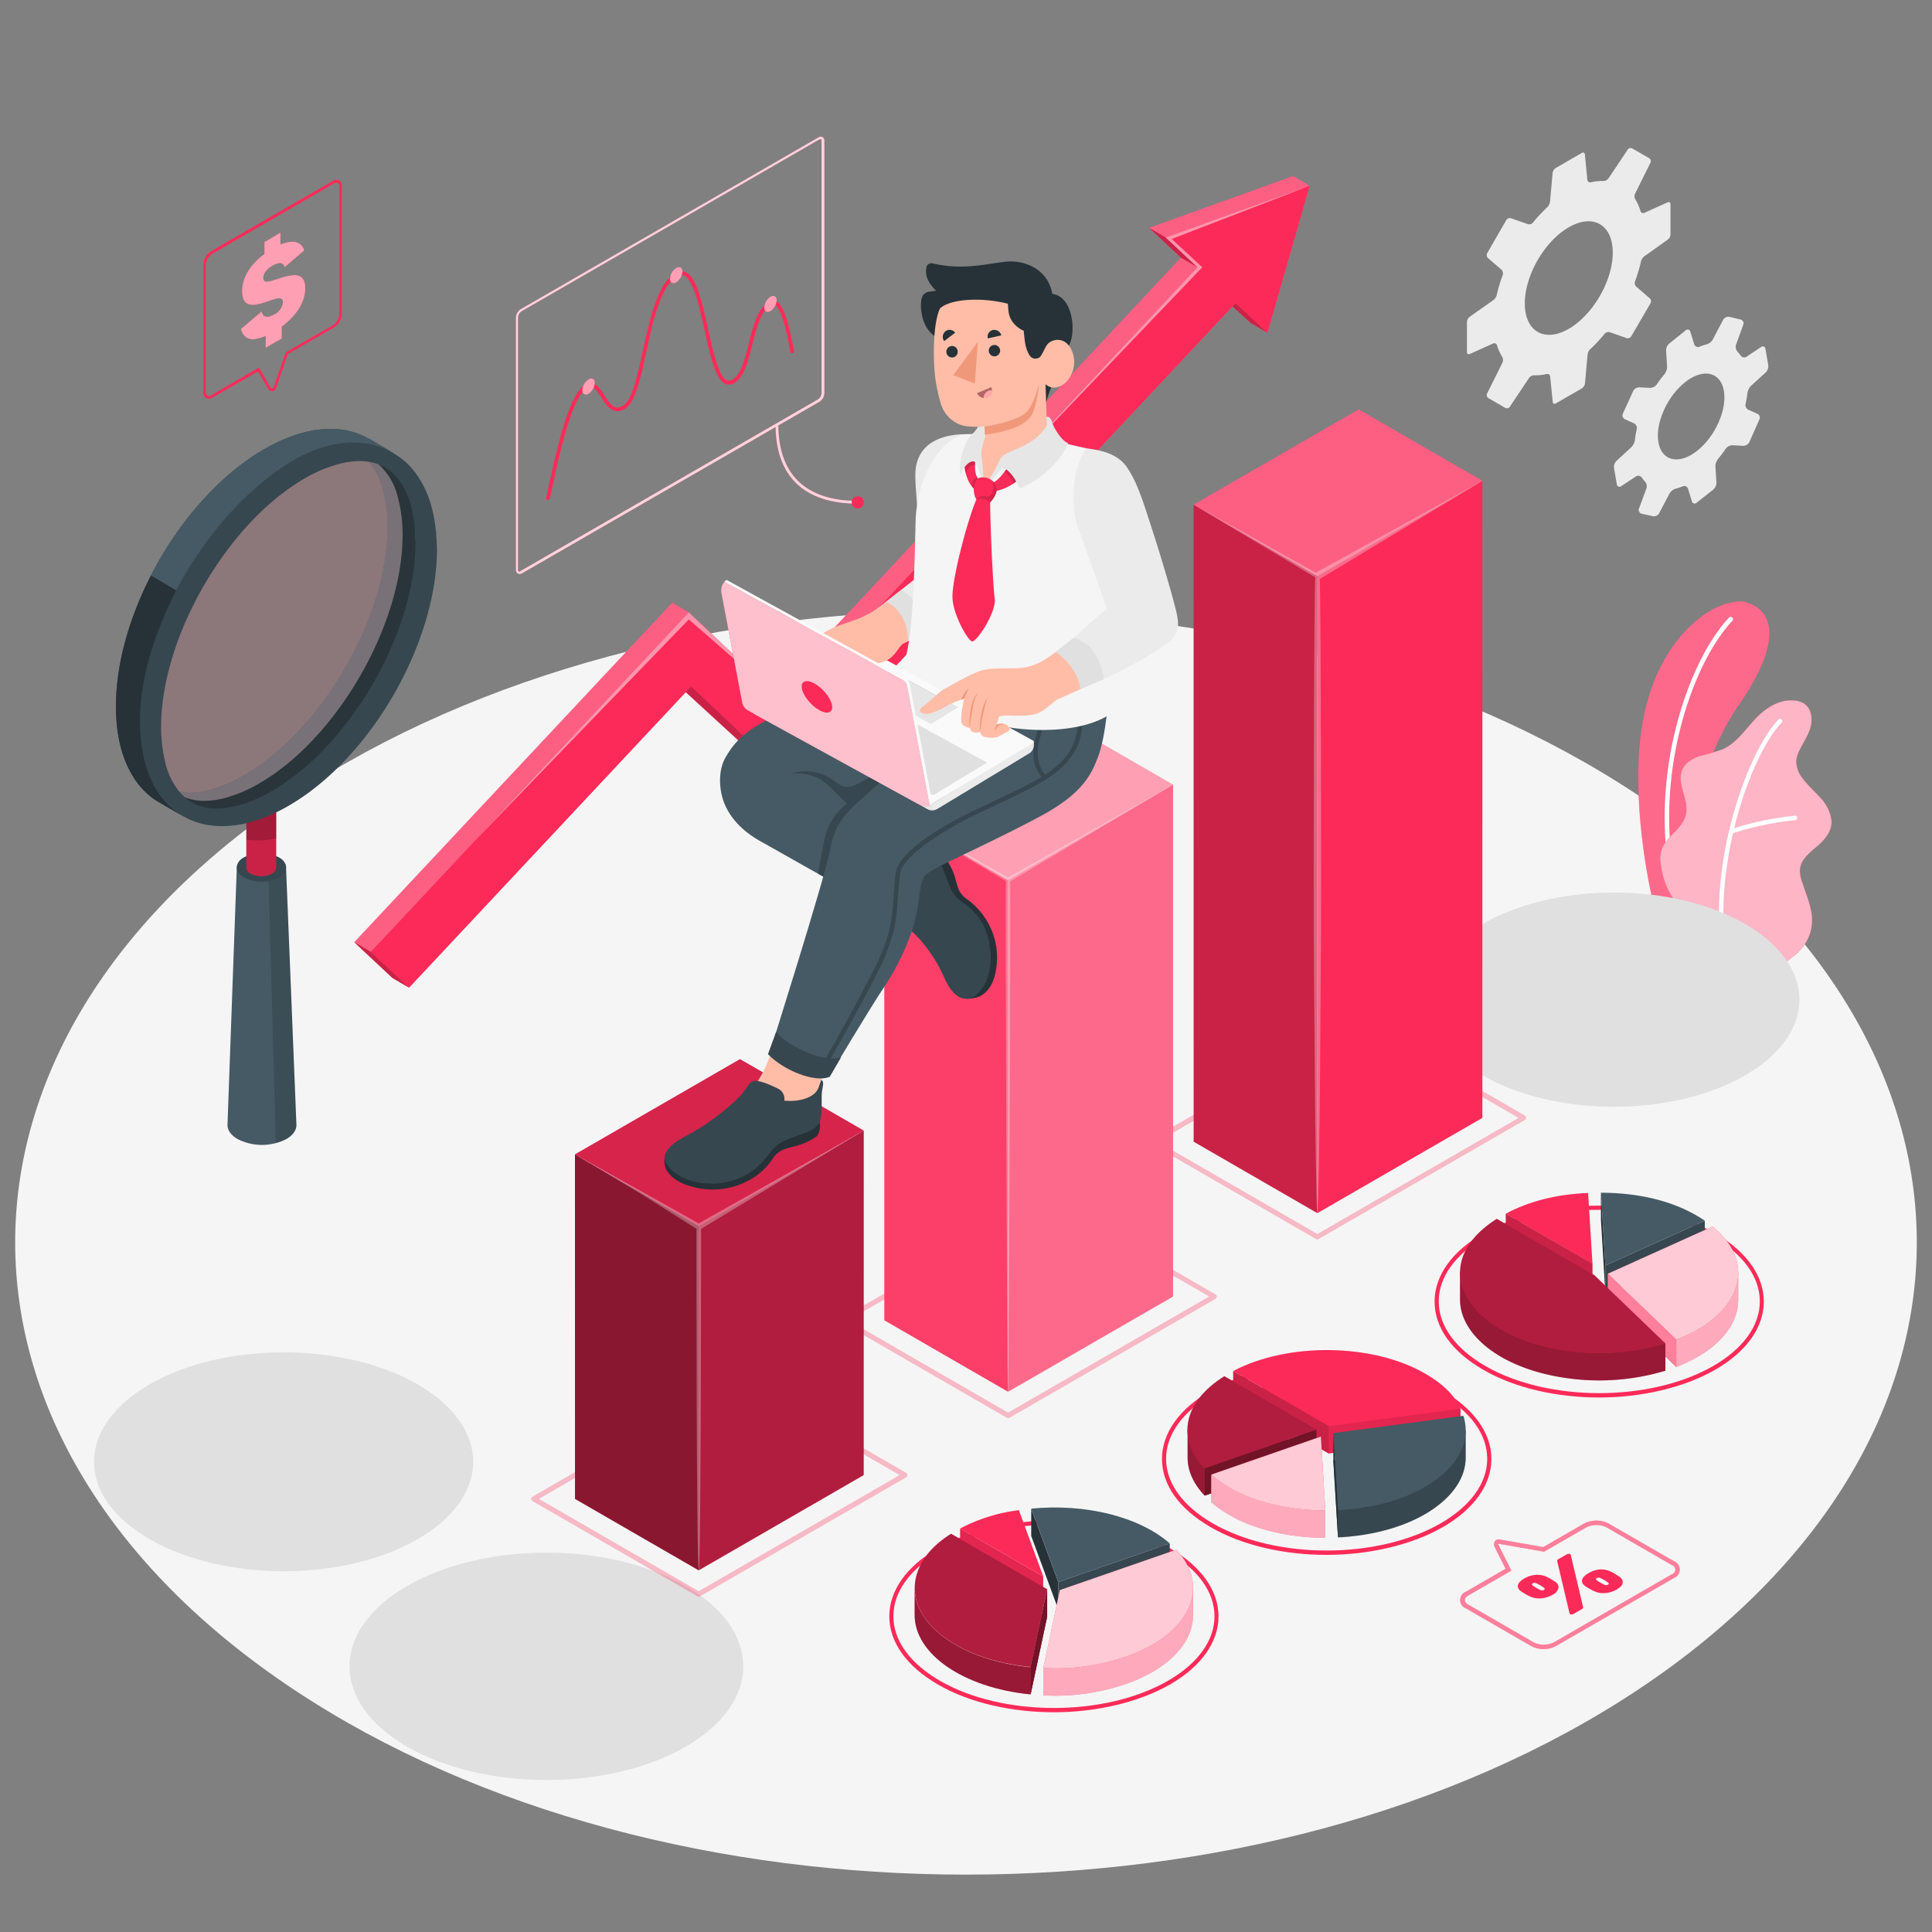 <svg xmlns="http://www.w3.org/2000/svg" viewBox="0 0 500 500"><rect x="0" y="0" width="500" height="500" fill="#808080" stroke="none"/><g id="freepik--Floor--inject-17"><path id="freepik--floor--inject-17" d="M76,437.23c-96.1-63.89-96.1-167.49,0-231.38s251.92-63.9,348,0,96.1,167.49,0,231.38S172.09,501.13,76,437.23Z" style="fill:#f5f5f5"></path></g><g id="freepik--Plant--inject-17"><g id="freepik--Plants--inject-17"><path d="M436.39,237.69l-8.78-5.07s-5.22-21.69-3.14-41.21c2.93-27.45,21-37.78,27.86-35.41s8.86,10.35-2.5,26.7C443.12,192.35,434.88,212.44,436.39,237.69Z" style="fill:#FC2A58"></path><g style="opacity:0.3"><path d="M436.39,237.69l-8.78-5.07s-5.22-21.69-3.14-41.21c2.93-27.45,21-37.78,27.86-35.41s8.86,10.35-2.5,26.7C443.12,192.35,434.88,212.44,436.39,237.69Z" style="fill:#fff"></path></g><path d="M432.75,227h.08a.63.63,0,0,0,.49-.72c-4.81-25.31,4-53.76,15-65.6a.6.6,0,0,0,0-.86.61.61,0,0,0-.86,0c-11.15,12.05-20.17,41-15.29,66.65A.62.62,0,0,0,432.75,227Z" style="fill:#fff"></path><path d="M458.46,250.44c1.31.67,4.8-2.31,5.77-3a12.19,12.19,0,0,0,3.81-4.84,11.4,11.4,0,0,0,.67-6.9,28.33,28.33,0,0,0-1-3.59c-.4-1.16-.8-2.32-1.19-3.48a8.91,8.91,0,0,1-.7-3.54c.19-2.43,2.24-4.23,4.12-5.78,2.07-1.73,4.21-4,4.05-6.88a10.21,10.21,0,0,0-2.87-5.95c-1.48-1.7-3.21-3.17-4.56-5a7.19,7.19,0,0,1-1.69-4.45,7.38,7.38,0,0,1,.85-2.87c.93-1.94,2.19-3.75,2.8-5.81s.38-4.6-1.28-6c-1.37-1.13-3.31-1.2-5.07-1a11.44,11.44,0,0,0-4.57,1.88c-4.49,2.8-6.85,8.4-11.64,10.62a50.7,50.7,0,0,1-5.86,1.75c-1.94.61-3.9,1.72-4.72,3.59-1.62,3.68,1.94,7.94.87,11.81-.95,3.43-4.16,4.89-5.85,8a7.26,7.26,0,0,0-.63,4.46,21.25,21.25,0,0,0,2.23,7.37,67.24,67.24,0,0,0,4.44,6.81S458.26,250.34,458.46,250.44Z" style="fill:#FC2A58"></path><g style="opacity:0.65"><path d="M458.46,250.44c1.31.67,4.8-2.31,5.77-3a12.19,12.19,0,0,0,3.81-4.84,11.4,11.4,0,0,0,.67-6.9,28.33,28.33,0,0,0-1-3.59c-.4-1.16-.8-2.32-1.19-3.48a8.91,8.91,0,0,1-.7-3.54c.19-2.43,2.24-4.23,4.12-5.78,2.07-1.73,4.21-4,4.05-6.88a10.21,10.21,0,0,0-2.87-5.95c-1.48-1.7-3.21-3.17-4.56-5a7.19,7.19,0,0,1-1.69-4.45,7.38,7.38,0,0,1,.85-2.87c.93-1.94,2.19-3.75,2.8-5.81s.38-4.6-1.28-6c-1.37-1.13-3.31-1.2-5.07-1a11.44,11.44,0,0,0-4.57,1.88c-4.49,2.8-6.85,8.4-11.64,10.62a50.7,50.7,0,0,1-5.86,1.75c-1.94.61-3.9,1.72-4.72,3.59-1.62,3.68,1.94,7.94.87,11.81-.95,3.43-4.16,4.89-5.85,8a7.26,7.26,0,0,0-.63,4.46,21.25,21.25,0,0,0,2.23,7.37,67.24,67.24,0,0,0,4.44,6.81S458.26,250.34,458.46,250.44Z" style="fill:#fff"></path></g><path d="M445.77,243.82h0a.57.57,0,0,0,.53-.62c-2.1-22.77,7.38-48.51,14.83-56.22a.58.58,0,0,0-.83-.8c-7.6,7.87-17.28,34-15.15,57.12A.58.58,0,0,0,445.77,243.82Z" style="fill:#fff"></path><path d="M448,215.75l.17,0a77.59,77.59,0,0,1,16.42-3.5.57.57,0,0,0,.52-.63.56.56,0,0,0-.63-.52,78.57,78.57,0,0,0-16.71,3.57.57.57,0,0,0-.34.74A.58.58,0,0,0,448,215.75Z" style="fill:#fff"></path></g></g><g id="freepik--Shadows--inject-17"><ellipse id="freepik--Shadow--inject-17" cx="417.68" cy="258.71" rx="48.01" ry="27.72" style="fill:#e0e0e0"></ellipse><path id="freepik--shadow--inject-17" d="M108.09,358.28c-19.16-11.06-50.22-11.06-69.38,0s-19.17,29,0,40.06,50.22,11.06,69.38,0S127.25,369.34,108.09,358.28Z" style="fill:#e0e0e0"></path><path id="freepik--shadow--inject-17" d="M177.44,410.44c-19.9-11.49-52.16-11.49-72.07,0s-19.9,30.12,0,41.61,52.17,11.49,72.07,0S197.34,421.93,177.44,410.44Z" style="fill:#e0e0e0"></path></g><g id="freepik--Gears--inject-17"><g id="freepik--Gear--inject-17"><path id="freepik--gear--inject-17" d="M432.32,60.65V52.87a.5.5,0,0,0-.76-.5l-6,2.71a.71.71,0,0,1-1-.47,13,13,0,0,0-1.33-3,1.61,1.61,0,0,1-.09-1.45l4-8.06a.9.9,0,0,0-.35-1.17l-4.34-2.5a.89.89,0,0,0-1.19.28l-5,7.48a1.66,1.66,0,0,1-1.3.65,13.29,13.29,0,0,0-3.25.33.71.71,0,0,1-.9-.63L410.17,40a.5.5,0,0,0-.81-.41l-6.74,3.89a1.8,1.8,0,0,0-.8,1.25l-.68,7.5a2.53,2.53,0,0,1-.7,1.4,39.22,39.22,0,0,0-3.74,4,1.28,1.28,0,0,1-1.32.37l-4.33-1.51a1.06,1.06,0,0,0-1.21.45l-4.95,8.58a1.05,1.05,0,0,0,.22,1.28l3.47,3a1.3,1.3,0,0,1,.33,1.34,40.86,40.86,0,0,0-1.56,5.22,2.46,2.46,0,0,1-.86,1.3L380.34,82a1.82,1.82,0,0,0-.69,1.33v7.78a.5.5,0,0,0,.77.49l6-2.7a.71.71,0,0,1,1,.46,13.46,13.46,0,0,0,1.34,3,1.7,1.7,0,0,1,.09,1.46l-4,8.05a.91.91,0,0,0,.36,1.17l4.33,2.51a.92.92,0,0,0,1.2-.28l5-7.49a1.64,1.64,0,0,1,1.3-.65,13.21,13.21,0,0,0,3.24-.33.72.72,0,0,1,.9.64l.66,6.54a.5.5,0,0,0,.81.42l6.74-3.89a1.84,1.84,0,0,0,.8-1.26l.67-7.49a2.47,2.47,0,0,1,.7-1.4,41.47,41.47,0,0,0,3.74-4,1.31,1.31,0,0,1,1.33-.38l4.32,1.51a1.05,1.05,0,0,0,1.21-.45l5-8.57a1.06,1.06,0,0,0-.22-1.28l-3.47-3a1.29,1.29,0,0,1-.34-1.33,40.22,40.22,0,0,0,1.56-5.22,2.48,2.48,0,0,1,.86-1.31L431.64,62A1.81,1.81,0,0,0,432.32,60.65ZM406,85.1c-6.29,3.63-11.38.69-11.38-6.57S399.7,62.45,406,58.82s11.38-.68,11.38,6.57S412.27,81.47,406,85.1Z" style="fill:#ebebeb"></path><path id="freepik--gear--inject-17" d="M457.62,94.47l-.72-4.16a.69.69,0,0,0-1.14-.5L452,92.32a1.11,1.11,0,0,1-1.54-.34,8.37,8.37,0,0,0-.74-.91,1.89,1.89,0,0,1-.45-1.82L451.17,84a1,1,0,0,0-.71-1.31L447.58,82a1.55,1.55,0,0,0-1.63.76l-2.71,5.15a2.8,2.8,0,0,1-1.63,1.23,13.72,13.72,0,0,0-1.78.59,1,1,0,0,1-1.36-.63l-1-3.22a.72.72,0,0,0-1.22-.39L432,88.91a2.43,2.43,0,0,0-.82,1.83l.26,4.1a3.25,3.25,0,0,1-.67,2,30.63,30.63,0,0,0-2,2.65,2.23,2.23,0,0,1-1.76.89l-2.77-.14a1.77,1.77,0,0,0-1.59,1L420,107.05a1.12,1.12,0,0,0,.58,1.48l2.24,1a1.37,1.37,0,0,1,.77,1.54,25.46,25.46,0,0,0-.48,2.79,3.46,3.46,0,0,1-.93,1.89l-3.83,3.52a2.32,2.32,0,0,0-.64,1.88l.72,4.17a.69.69,0,0,0,1.14.49l3.82-2.51a1.1,1.1,0,0,1,1.53.34,8.37,8.37,0,0,0,.74.91,1.9,1.9,0,0,1,.45,1.82l-1.95,5.27a1,1,0,0,0,.72,1.31l2.87.64a1.55,1.55,0,0,0,1.63-.75l2.71-5.16a2.83,2.83,0,0,1,1.64-1.23,13.6,13.6,0,0,0,1.77-.59,1,1,0,0,1,1.36.63l1,3.23a.72.72,0,0,0,1.22.38l4.31-3.39a2.43,2.43,0,0,0,.82-1.83l-.26-4.1a3.25,3.25,0,0,1,.67-2,32.92,32.92,0,0,0,2-2.65,2.21,2.21,0,0,1,1.75-.89l2.77.14a1.8,1.8,0,0,0,1.6-1l2.6-5.84a1.1,1.1,0,0,0-.58-1.48l-2.24-1a1.38,1.38,0,0,1-.77-1.54,23.28,23.28,0,0,0,.48-2.79,3.47,3.47,0,0,1,.94-1.89L457,96.35A2.29,2.29,0,0,0,457.62,94.47ZM439.2,116.68c-4.67,3.67-9.15,2.67-10-2.24s2.26-11.86,6.93-15.54,9.15-2.67,10,2.24S443.88,113,439.2,116.68Z" style="fill:#ebebeb"></path></g></g><g id="freepik--Arrow--inject-17"><g id="freepik--arrow--inject-17"><polygon points="338.94 48.07 334.65 45.57 297.39 58.97 305.62 66.67 200.22 179.22 178.26 158.49 173.96 155.99 91.69 243.84 101.56 253.08 105.86 255.59 177.48 179.11 197.94 197.89 204.38 201.65 318.96 79.3 323.71 83.61 328.01 86.12 338.94 48.07" style="fill:#FC2A58"></polygon><polygon points="338.94 48.07 334.65 45.57 297.39 58.97 305.62 66.67 200.22 179.22 178.26 158.49 173.96 155.99 91.69 243.84 101.56 253.08 105.86 255.59 177.48 179.11 197.94 197.89 204.38 201.65 318.96 79.3 323.71 83.61 328.01 86.12 338.94 48.07" style="fill:#fff;opacity:0.25"></polygon><polygon points="338.94 48.07 328.01 86.12 319.78 78.42 204.38 201.65 178.88 177.61 105.86 255.59 95.98 246.34 178.26 158.49 203.75 182.53 309.91 69.17 301.69 61.47 338.94 48.07" style="fill:#FC2A58"></polygon><polygon points="178.88 177.61 177.48 179.11 197.94 197.89 204.38 201.65 178.88 177.61" style="fill:#FC2A58"></polygon><polygon points="178.88 177.61 177.48 179.11 197.94 197.89 204.38 201.65 178.88 177.61" style="opacity:0.2"></polygon><polygon points="305.62 66.67 309.91 69.17 301.69 61.47 297.39 58.97 305.62 66.67" style="fill:#FC2A58"></polygon><polygon points="305.62 66.67 309.91 69.17 301.69 61.47 297.39 58.97 305.62 66.67" style="opacity:0.2"></polygon><polygon points="318.96 79.3 319.78 78.42 328.01 86.12 323.71 83.61 318.96 79.3" style="fill:#FC2A58"></polygon><polygon points="318.96 79.3 319.78 78.42 328.01 86.12 323.71 83.61 318.96 79.3" style="opacity:0.2"></polygon><polygon points="91.69 243.84 95.98 246.34 105.86 255.59 101.56 253.08 91.69 243.84" style="fill:#FC2A58"></polygon><polygon points="91.69 243.84 95.98 246.34 105.86 255.59 101.56 253.08 91.69 243.84" style="opacity:0.2"></polygon><polygon points="123.1 217.39 178.26 160.31 203.75 182.53 178.26 158.49 123.1 217.39" style="fill:#fff;opacity:0.5"></polygon><polygon points="252.39 130.6 311.16 69.17 303.24 61.85 338.94 48.07 301.69 61.47 309.91 69.17 252.39 130.6" style="fill:#fff;opacity:0.5"></polygon></g></g><g id="freepik--bar-chart--inject-17"><g id="freepik--bar-graph--inject-17"><g style="opacity:0.3"><path d="M340.94,320.78a.63.63,0,0,1-.33-.09L297.91,296a.68.68,0,0,1-.33-.57.66.66,0,0,1,.33-.57l53.37-30.81a.65.65,0,0,1,.66,0l42.7,24.65a.65.65,0,0,1,.32.57.67.67,0,0,1-.32.57l-53.37,30.81A.68.68,0,0,1,340.94,320.78Zm-41.38-25.31,41.38,23.89L393,289.31l-41.38-23.89Z" style="fill:#FC2A58"></path></g><polygon points="340.94 313.96 340.93 149.09 308.91 130.6 308.92 295.47 340.94 313.96" style="fill:#FC2A58"></polygon><polygon points="340.94 313.96 340.93 149.09 308.91 130.6 308.92 295.47 340.94 313.96" style="opacity:0.2"></polygon><polygon points="340.94 313.96 383.63 289.31 383.64 124.44 340.93 149.09 340.94 313.96" style="fill:#FC2A58"></polygon><polygon points="383.64 124.44 351.62 105.95 308.91 130.6 340.93 149.09 383.64 124.44" style="fill:#FC2A58"></polygon><polygon points="383.64 124.44 351.62 105.95 308.91 130.6 340.93 149.09 383.64 124.44" style="fill:#fff;opacity:0.25"></polygon><path d="M383.64,124.44l-43.13,23.78-14-7.82-17.59-9.8,17.28,10.34,14.17,8.46c-.34,4.8-.43,87.56-.37,92.37s.31,67.28.95,72.19c.64-4.91.86-67.28.93-72.19.07-4.65,0-87.26-.34-91.91Z" style="fill:#fff;opacity:0.3"></path><g style="opacity:0.3"><path d="M260.88,367a.68.68,0,0,1-.33-.09l-42.69-24.65a.68.68,0,0,1-.33-.57.66.66,0,0,1,.33-.57l53.37-30.81a.65.65,0,0,1,.66,0L314.58,335a.66.66,0,0,1,.33.57.68.68,0,0,1-.33.57l-53.37,30.81A.63.63,0,0,1,260.88,367ZM219.5,341.69l41.38,23.89,52.06-30.05-41.38-23.89Z" style="fill:#FC2A58"></path></g><polygon points="260.88 360.18 260.88 227.75 228.86 209.26 228.86 341.69 260.88 360.18" style="fill:#FC2A58"></polygon><polygon points="260.88 360.18 260.88 227.75 228.86 209.26 228.86 341.69 260.88 360.18" style="fill:#fff;opacity:0.1"></polygon><polygon points="260.88 360.18 303.58 335.53 303.58 203.1 260.88 227.75 260.88 360.18" style="fill:#FC2A58"></polygon><polygon points="260.88 360.18 303.58 335.53 303.58 203.1 260.88 227.75 260.88 360.18" style="fill:#fff;opacity:0.3"></polygon><polygon points="303.58 203.1 271.56 184.62 228.86 209.26 260.88 227.75 303.58 203.1" style="fill:#FC2A58"></polygon><polygon points="303.58 203.1 271.56 184.62 228.86 209.26 260.88 227.75 303.58 203.1" style="fill:#fff;opacity:0.55"></polygon><path d="M261.45,228.08l42.13-25-42.7,24c-4.65-2.64-9.76-5.47-14.43-8.07l-17.59-9.79,17.28,10.33c4.72,2.83,9.44,5.67,14.18,8.46-.15,5,.24,127,.56,132.12C261.21,355.09,261.59,232.9,261.45,228.08Z" style="fill:#fff;opacity:0.3"></path><g style="opacity:0.3"><path d="M180.83,413.22a.66.66,0,0,1-.33-.09l-42.7-24.65a.67.67,0,0,1-.32-.57.65.65,0,0,1,.32-.57l53.37-30.81a.65.65,0,0,1,.66,0l42.7,24.65a.65.65,0,0,1,.32.57.67.67,0,0,1-.32.57l-53.37,30.81A.68.68,0,0,1,180.83,413.22Zm-41.38-25.31,41.38,23.89,52-30.05L191.5,357.86Z" style="fill:#FC2A58"></path></g><polygon points="180.83 406.4 180.82 317.24 148.8 298.75 148.81 387.91 180.83 406.4" style="fill:#FC2A58"></polygon><polygon points="180.83 406.4 180.82 317.24 148.8 298.75 148.81 387.91 180.83 406.4" style="opacity:0.45"></polygon><polygon points="180.83 406.4 223.52 381.75 223.53 292.59 180.82 317.24 180.83 406.4" style="fill:#FC2A58"></polygon><polygon points="180.83 406.4 223.52 381.75 223.53 292.59 180.82 317.24 180.83 406.4" style="opacity:0.3"></polygon><polygon points="223.53 292.59 191.51 274.1 148.8 298.75 180.82 317.24 223.53 292.59" style="fill:#FC2A58"></polygon><polygon points="223.53 292.59 191.51 274.1 148.8 298.75 180.82 317.24 223.53 292.59" style="opacity:0.15"></polygon><path d="M223.53,292.59l-42.71,24-14.43-8.05-17.59-9.8,17.28,10.34L180.24,318s-.05,85.4.59,88.43c.64-3,.62-88.41.62-88.41Z" style="fill:#fff;opacity:0.3"></path></g></g><g id="freepik--pie-charts--inject-17"><g id="freepik--pie-chart--inject-17"><path d="M272.75,443.13c-10.87,0-21.74-2.39-30-7.17-8.13-4.69-12.6-11-12.6-17.65s4.47-13,12.6-17.65c16.56-9.56,43.5-9.56,60,0h0c8.13,4.69,12.6,11,12.6,17.65s-4.47,13-12.6,17.65S283.63,443.13,272.75,443.13Zm0-48.56c-10.68,0-21.36,2.34-29.49,7-7.77,4.49-12.05,10.42-12.05,16.71s4.28,12.22,12.05,16.71c16.26,9.38,42.71,9.38,59,0,7.77-4.49,12.05-10.42,12.05-16.71S310,406.09,302.24,401.6h0C294.11,396.91,283.43,394.57,272.76,394.57Z" style="fill:#FC2A58"></path><g id="freepik--pie-chart--inject-17"><path d="M273.88,409.43v7.08l-7-19v-7.07h0Z" style="fill:#263238"></path><polygon points="273.88 409.43 273.88 416.51 302.73 406.5 302.73 399.43 273.88 409.43" style="fill:#37474f"></polygon><path d="M266.89,390.43l7,19,28.85-10C294.81,392.52,281,389.06,266.89,390.43Z" style="fill:#455a64"></path><path d="M236.75,410.75a1.48,1.48,0,0,0,0,.21v-.21Z" style="fill:#FC2A58"></path><path d="M271,418.36l-4.29,20.15c-17.48-1.71-30.11-10.55-30-20.66V411c0,10,12.61,18.78,30,20.48l2.95-13.85Z" style="fill:#FC2A58"></path><path d="M271,418.36l-4.29,20.15c-17.48-1.71-30.11-10.55-30-20.66V411c0,10,12.61,18.78,30,20.48l2.95-13.85Z" style="opacity:0.4"></path><path d="M270,431.67v7.08a55.9,55.9,0,0,0,21.28-2.91c8.25-2.86,14.07-7.41,16.4-12.79a13,13,0,0,0,1.08-4.94c0-.67,0-7.32,0-7.32s-2-.15-4.34-2.65L299,410l-24.74,8.58Z" style="fill:#FC2A58"></path><path d="M270,431.67v7.08a55.9,55.9,0,0,0,21.28-2.91c8.25-2.86,14.07-7.41,16.4-12.79a13,13,0,0,0,1.08-4.94c0-.67,0-7.32,0-7.32s-2-.15-4.34-2.65L299,410l-24.74,8.58Z" style="fill:#fff;opacity:0.6"></path><polygon points="248.48 402.66 269.97 415.06 269.97 407.99 248.48 395.58 248.48 402.66" style="fill:#FC2A58"></polygon><polygon points="248.48 402.66 269.97 415.06 269.97 407.99 248.48 395.58 248.48 402.66" style="opacity:0.1"></polygon><path d="M237,408.41c-2.35,11.06,10.87,21.19,29.71,23L271,411.29l-24.87-14.36C241,400.18,238,404,237,408.41Z" style="fill:#FC2A58"></path><path d="M237,408.41c-2.35,11.06,10.87,21.19,29.71,23L271,411.29l-24.87-14.36C241,400.18,238,404,237,408.41Z" style="opacity:0.3"></path><path d="M270.13,431.08l-.12.59a55.71,55.71,0,0,0,21.28-2.91c8.25-2.86,14.07-7.4,16.4-12.79,2.19-5.08,1-10.33-3.26-14.9l-5.4,1.87-24.74,8.58Z" style="fill:#FC2A58"></path><path d="M270.13,431.08l-.12.59a55.71,55.71,0,0,0,21.28-2.91c8.25-2.86,14.07-7.4,16.4-12.79,2.19-5.08,1-10.33-3.26-14.9l-5.4,1.87-24.74,8.58Z" style="fill:#fff;opacity:0.75"></path><path d="M248.48,395.58,270,408l-6.32-17.17A44.25,44.25,0,0,0,248.48,395.58Z" style="fill:#FC2A58"></path><polygon points="271.01 418.36 271.01 411.29 266.72 431.44 266.72 438.51 271.01 418.36" style="fill:#FC2A58"></polygon><polygon points="271.01 418.36 271.01 411.29 266.72 431.44 266.72 438.51 271.01 418.36" style="opacity:0.55"></polygon></g></g><g id="freepik--pie-chart--inject-17"><path d="M343.32,402.4c-10.88,0-21.75-2.39-30-7.17s-12.6-11-12.6-17.66,4.47-13,12.6-17.65c16.56-9.56,43.5-9.56,60.06,0h0c8.12,4.69,12.59,11,12.59,17.65s-4.47,13-12.6,17.66S354.19,402.4,343.32,402.4Zm0-48.57c-10.68,0-21.36,2.35-29.48,7-7.78,4.49-12.06,10.42-12.06,16.7s4.28,12.22,12.06,16.71c16.25,9.38,42.7,9.38,59,0,7.77-4.49,12.05-10.42,12.05-16.71s-4.28-12.21-12.05-16.7h0C364.67,356.18,354,353.83,343.32,353.83Z" style="fill:#FC2A58"></path><g id="freepik--pie-chart--inject-17"><path d="M378,371.61v-7.06c-13.62-7.87-44.75-10.1-58.83-2.68l24.73,14.29,26.44-3.53Z" style="fill:#FC2A58"></path><path d="M378,371.61v-7.06c-13.62-7.87-44.75-10.1-58.83-2.68l24.73,14.29,26.44-3.53Z" style="opacity:0.1"></path><path d="M378,364.55c-1.68-3.57-4.56-6.4-9.2-9.08-13.63-7.87-35.55-8.09-49.63-.66l24.73,14.28,26.44-3.52Z" style="fill:#FC2A58"></path><polygon points="343.89 376.15 343.89 369.09 319.15 354.81 319.15 361.87 343.89 376.15" style="fill:#FC2A58"></polygon><polygon points="343.89 376.15 343.89 369.09 319.15 354.81 319.15 361.87 343.89 376.15" style="opacity:0.2"></polygon><path d="M351.46,397.42c9.35-1.25,17.3-4.52,22.39-9.22,3.6-3.32,5.46-7.08,5.48-10.9v-7.16l-22.28,6.22-12,1.59,1.21,19.94C348,397.81,349.67,397.66,351.46,397.42Z" style="fill:#37474f"></path><path d="M351.46,390.36c9.35-1.25,17.3-4.52,22.39-9.23,4.8-4.42,6.5-9.62,4.88-14.72l-21.68,2.88-12,1.6,1.21,19.93C348,390.74,349.67,390.6,351.46,390.36Z" style="fill:#455a64"></path><path d="M311.75,387.06l29-10.05-23.89-13.79c-4.41,2.78-9.51,6.73-9.51,6.73s0,5.73,0,7.25C307.33,380.54,308.79,383.92,311.75,387.06Z" style="fill:#FC2A58"></path><path d="M311.75,387.06l29-10.05-23.89-13.79c-4.41,2.78-9.51,6.73-9.51,6.73s0,5.73,0,7.25C307.33,380.54,308.79,383.92,311.75,387.06Z" style="opacity:0.4"></path><path d="M311.75,380l29-10.05-23.89-13.79C306.32,362.76,304.33,372.13,311.75,380Z" style="fill:#FC2A58"></path><path d="M311.75,380l29-10.05-23.89-13.79C306.32,362.76,304.33,372.13,311.75,380Z" style="opacity:0.3"></path><polygon points="311.75 387.06 311.75 380 340.71 369.95 340.71 377.01 311.75 387.06" style="fill:#FC2A58"></polygon><polygon points="311.75 387.06 311.75 380 340.71 369.95 340.71 377.01 311.75 387.06" style="opacity:0.55"></polygon><path d="M343,398v-7.06l-1.16-12-28.37,2.78v7.07C320.16,394.58,330.78,397.91,343,398Z" style="fill:#FC2A58"></path><path d="M343,398v-7.06l-1.16-12-28.37,2.78v7.07C320.16,394.58,330.78,397.91,343,398Z" style="fill:#fff;opacity:0.6"></path><path d="M343,390.89l-1.16-19.1-21.48,7.45-6.89,2.39C320.16,387.52,330.78,390.84,343,390.89Z" style="fill:#FC2A58"></path><path d="M343,390.89l-1.16-19.1-21.48,7.45-6.89,2.39C320.16,387.52,330.78,390.84,343,390.89Z" style="fill:#fff;opacity:0.75"></path><polygon points="345.07 370.89 345.07 377.95 346.28 397.89 346.28 390.82 345.07 370.89" style="fill:#263238"></polygon></g></g><g id="freepik--pie-chart--inject-17"><path d="M413.87,361.67c-10.87,0-21.74-2.39-30-7.17s-12.6-11-12.6-17.66,4.47-13,12.6-17.65c16.56-9.56,43.5-9.56,60,0h0c8.13,4.69,12.6,11,12.6,17.65s-4.47,13-12.6,17.66S424.75,361.67,413.87,361.67Zm0-48.57c-10.67,0-21.35,2.35-29.48,7-7.77,4.49-12.05,10.42-12.05,16.7s4.28,12.22,12.05,16.71c16.26,9.38,42.71,9.38,59,0,7.77-4.49,12.05-10.42,12.05-16.71s-4.28-12.21-12.05-16.7h0C435.23,315.45,424.55,313.1,413.87,313.1Z" style="fill:#FC2A58"></path><g id="freepik--pie-chart--inject-17"><path d="M389.7,314.09l22.43,13L411,308.74C402.78,309.09,395.78,310.85,389.7,314.09Z" style="fill:#FC2A58"></path><polygon points="412.13 327.04 412.13 334.1 389.7 321.15 389.7 314.09 412.13 327.04" style="fill:#FC2A58"></polygon><polygon points="412.13 327.04 412.13 334.1 389.7 321.15 389.7 314.09 412.13 327.04" style="opacity:0.2"></polygon><polygon points="441.2 315.91 415.46 327.52 415.46 334.58 441.2 322.97 441.2 315.91" style="fill:#37474f"></polygon><path d="M441.2,315.91c-6.93-4.72-16.16-7.21-26.88-7.24l.7,11.44.44,7.41Z" style="fill:#455a64"></path><polygon points="414.32 308.67 414.32 315.73 415.46 334.58 415.46 327.52 414.32 308.67" style="fill:#263238"></polygon><path d="M420.68,341.12l13.15,12.64c.74-.28,1.43-.57,2.22-.93,9.07-4.08,13.81-10.2,13.8-16.37v-7c-1-2.66-3.74-2.66-6.62-5L416.36,336.6l-.27.12Z" style="fill:#FC2A58"></path><path d="M420.68,341.12l13.15,12.64c.74-.28,1.43-.57,2.22-.93,9.07-4.08,13.81-10.2,13.8-16.37v-7c-1-2.66-3.74-2.66-6.62-5L416.36,336.6l-.27.12Z" style="fill:#fff;opacity:0.6"></path><path d="M420.68,334.06l13.15,12.64c.74-.28,1.43-.57,2.22-.93,15.18-6.84,18.23-19.38,7.18-28.36l-26.87,12.12-.27.12Z" style="fill:#FC2A58"></path><path d="M420.68,334.06l13.15,12.64c.74-.28,1.43-.57,2.22-.93,15.18-6.84,18.23-19.38,7.18-28.36l-26.87,12.12-.27.12Z" style="fill:#fff;opacity:0.75"></path><polygon points="433.83 353.76 433.83 346.7 416.09 329.65 416.09 336.72 433.83 353.76" style="fill:#FC2A58"></polygon><polygon points="433.83 353.76 433.83 346.7 416.09 329.65 416.09 336.72 433.83 353.76" style="fill:#fff;opacity:0.4"></polygon><path d="M387.37,322.5c-3.78,2.38-8,3.88-9.51,6.78v7.07c0,3.68,1.71,7.41,5.26,10.82,4.95,4.75,12.8,8.11,22.11,9.45A59.5,59.5,0,0,0,431,354.74v-7.06l-11.58-4.07-6.8-6.53Z" style="fill:#FC2A58"></path><path d="M387.37,322.5c-3.78,2.38-8,3.88-9.51,6.78v7.07c0,3.68,1.71,7.41,5.26,10.82,4.95,4.75,12.8,8.11,22.11,9.45A59.5,59.5,0,0,0,431,354.74v-7.06l-11.58-4.07-6.8-6.53Z" style="opacity:0.4"></path><path d="M387.37,315.44c-10.86,6.84-12.61,16.63-4.25,24.67,4.95,4.75,12.8,8.1,22.11,9.44A59.35,59.35,0,0,0,431,347.68l-11.58-11.13-6.8-6.54Z" style="fill:#FC2A58"></path><path d="M387.37,315.44c-10.86,6.84-12.61,16.63-4.25,24.67,4.95,4.75,12.8,8.1,22.11,9.44A59.35,59.35,0,0,0,431,347.68l-11.58-11.13-6.8-6.54Z" style="opacity:0.3"></path></g></g></g><g id="freepik--magnifying-glass--inject-17"><g id="freepik--Glass--inject-17"><path d="M61.28,224.53h0a3.18,3.18,0,0,1,1.86-2.61,10,10,0,0,1,9,0,3.18,3.18,0,0,1,1.88,2.6h0l2.68,66.42h0c.1,1.39-.76,2.79-2.59,3.85a13.93,13.93,0,0,1-12.62,0c-1.83-1.05-2.69-2.44-2.61-3.83h0Z" style="fill:#455a64"></path><path d="M72.17,221.9c2.5,1.44,2.51,3.77,0,5.22a10,10,0,0,1-9,0c-2.5-1.44-2.51-3.77,0-5.22A10,10,0,0,1,72.17,221.9Z" style="fill:#37474f"></path><path d="M64.89,206.68a6,6,0,0,1,5.46,0,1.91,1.91,0,0,1,1.13,1.58h0l0,16.26h0a1.94,1.94,0,0,1-1.13,1.58,6,6,0,0,1-5.46,0,1.92,1.92,0,0,1-1.14-1.57l0-16.27h0A1.92,1.92,0,0,1,64.89,206.68Z" style="fill:#FC2A58"></path><path d="M64.89,206.68a6,6,0,0,1,5.46,0,1.91,1.91,0,0,1,1.13,1.58h0l0,16.26h0a1.94,1.94,0,0,1-1.13,1.58,6,6,0,0,1-5.46,0,1.92,1.92,0,0,1-1.14-1.57l0-16.27h0A1.92,1.92,0,0,1,64.89,206.68Z" style="opacity:0.2"></path><path d="M63.78,217.3l.62.08h.35a11.52,11.52,0,0,0,1.17.09,14.24,14.24,0,0,0,1.46,0,11.24,11.24,0,0,0,1.29-.06,4.91,4.91,0,0,0,.67-.08,4.55,4.55,0,0,0,.73-.09,6.13,6.13,0,0,0,.73-.11,5,5,0,0,0,.53-.11l.17,0,0-8.77h0a1.91,1.91,0,0,0-1.13-1.58,4.82,4.82,0,0,0-1-.39,26.15,26.15,0,0,1-5.63,3.65Z" style="opacity:0.2"></path><path d="M69.53,228l1.86,67.81a11.11,11.11,0,0,0,2.74-1.08c1.83-1.06,2.69-2.46,2.59-3.85h0l-2.68-66.41a3.18,3.18,0,0,1-1.86,2.61A8.54,8.54,0,0,1,69.53,228Z" style="opacity:0.15"></path><path d="M113,140.35c0-.46,0-.9-.07-1.35s0-.87-.09-1.31c0-.29-.06-.58-.1-.87-.07-.75-.18-1.5-.3-2.21l-.18-1c-.06-.32-.13-.61-.19-.91-.19-.83-.39-1.63-.63-2.4-.12-.37-.23-.73-.35-1.09a.49.49,0,0,1-.06-.17c-.13-.35-.25-.7-.39-1s-.31-.78-.49-1.15a8.59,8.59,0,0,0-.39-.81,4.41,4.41,0,0,0-.28-.58c-.12-.23-.24-.47-.37-.69l-.09-.15c-.11-.2-.24-.4-.36-.6s-.16-.26-.24-.38a19.31,19.31,0,0,0-1.92-2.55l-.35-.4c-.1-.12-.2-.21-.31-.32s-.25-.25-.39-.39a11,11,0,0,0-1.15-1c-.19-.17-.39-.32-.59-.47s-.4-.3-.61-.44a11.19,11.19,0,0,0-1-.65l-.27-.17,0,0h0l-6.22-3.66h0l-.09,0A19.77,19.77,0,0,0,85.55,111c-5.16,0-11,1.69-17.18,5.26C47.16,128.5,30,158.3,30,182.81c0,12.22,4.28,20.82,11.19,24.85l.06,0h0l6.24,3.65s0,0,0,0l.07,0h0l.09.05.1.05a9.84,9.84,0,0,0,.91.48c.38.19.77.36,1.16.51a9.58,9.58,0,0,0,1.06.39,5.18,5.18,0,0,0,.56.17,6.13,6.13,0,0,0,.61.18c.21.06.41.11.62.15a2.63,2.63,0,0,0,.47.1c.26.06.55.11.83.15a.58.58,0,0,0,.19,0l1,.14c5.72.6,12.38-1,19.5-5.13,21.23-12.25,38.44-42.06,38.44-66.56C113.06,141.51,113.05,140.93,113,140.35ZM43,198.18a37.56,37.56,0,0,1-1.3-10.06c0-23.22,17-52.66,37.11-64.27a35.75,35.75,0,0,1,9.41-3.9,20.62,20.62,0,0,1,4.84-.61,14.79,14.79,0,0,1,2.46.19l.06,0c4.12,4.86,4.73,12.67,4.73,16.84,0,23.22-17,52.66-37.1,64.26-5.12,3-10,4.52-14.26,4.52a9.44,9.44,0,0,1-2.59-.34h0A18.3,18.3,0,0,1,43,198.18Z" style="fill:#37474f"></path><path d="M107.53,140.45c0,12.34-4.79,26.42-12.3,38.67-.36.58-.72,1.15-1.09,1.72s-.63,1-1,1.47c-.71,1.05-1.42,2.08-2.17,3.09q-.53.73-1.08,1.44c-.39.51-.79,1-1.2,1.54-.77,1-1.57,1.92-2.38,2.85-.53.62-1.08,1.22-1.63,1.81a62.41,62.41,0,0,1-14.29,11.67c-1,.56-1.91,1.06-2.85,1.52a28.47,28.47,0,0,1-9.78,2.92c-.55,0-1.1.08-1.62.08q-.42,0-.81,0h0a12.39,12.39,0,0,1-1.53-.15l-.73-.13a5.53,5.53,0,0,1-.7-.18,11.15,11.15,0,0,1-6-3.9,9.51,9.51,0,0,0,2.59.33c4.22,0,9.14-1.55,14.26-4.51,20.12-11.6,37.09-41,37.09-64.26,0-4.17-.6-12-4.72-16.85l-.07,0c5.25.84,8.23,4.41,9.91,8.53a23.53,23.53,0,0,1,1.15,3.6,1.94,1.94,0,0,0,.05.2c0,.22.1.45.14.67s.09.43.13.65l0,.16c0,.24.09.47.12.7.14.86.24,1.7.32,2.5,0,.24,0,.46,0,.68s0,.34,0,.5v.21c0,.18,0,.35,0,.53v.15c0,.22,0,.44,0,.65C107.53,139.68,107.53,140.08,107.53,140.45Z" style="opacity:0.25"></path><path d="M46.9,211l-5.76-3.39C34.22,203.61,30,195,30,182.82c0-10.93,3.43-22.91,9.09-33.91l6.58,3.78c-5.68,11-9.44,22.85-9.44,33.78C36.18,198.42,40.25,206.9,46.9,211Z" style="fill:#263238"></path><path d="M101.86,117.26l0-.05h0l-6.22-3.66h0l-.09,0A19.75,19.75,0,0,0,85.55,111c-5.16,0-11,1.69-17.18,5.25-11.76,6.8-22.28,19-29.33,32.67l6.54,3.85c0,.09-.09.18-.14.27,7.07-13.54,17.54-25.79,29.18-33.12,10.53-6.64,20.52-6.73,27.5-2.49Z" style="fill:#455a64"></path><path d="M104.19,138.48c0,23.22-17,52.66-37.11,64.27a35.75,35.75,0,0,1-9.41,3.9,20.62,20.62,0,0,1-4.84.61,13.73,13.73,0,0,1-4.92-.84A16.57,16.57,0,0,1,43,198.18a37.56,37.56,0,0,1-1.3-10.06c0-23.22,17-52.66,37.11-64.27a35.75,35.75,0,0,1,9.41-3.9,20.62,20.62,0,0,1,4.84-.61,13.73,13.73,0,0,1,4.92.84,16.53,16.53,0,0,1,4.91,8.24A37.56,37.56,0,0,1,104.19,138.48Z" style="fill:#FC2A58;opacity:0.1"></path><path d="M52.83,207.26a20.62,20.62,0,0,0,4.84-.61,35.75,35.75,0,0,0,9.41-3.9c20.12-11.61,37.11-41.05,37.11-64.27a37.56,37.56,0,0,0-1.3-10.06A16.53,16.53,0,0,0,98,120.19l-.24-.08-.67-.22-.4-.11c-.23-.06-.46-.11-.7-.15l-.41-.09h0c4.12,4.87,4.72,12.68,4.72,16.85,0,23.22-17,52.66-37.09,64.26-5.12,3-10,4.51-14.26,4.51a9.51,9.51,0,0,1-2.59-.33l0,0a11.49,11.49,0,0,0,1.51,1.53A13.73,13.73,0,0,0,52.83,207.26Z" style="fill:#fff;opacity:0.3"></path></g></g><g id="freepik--Character--inject-17"><g id="freepik--character--inject-17"><g id="freepik--character--inject-17"><g id="freepik--character--inject-17"><path d="M241.46,221.67a4.86,4.86,0,0,1,3.28.58,15,15,0,0,1,2.55,5.33c.74,2.67,1.08,3.73,2.79,5a18.89,18.89,0,0,1,5.48,6,18.39,18.39,0,0,1,2.3,11.8c-.63,4.74-2.57,6.61-4.35,7.49a8.46,8.46,0,0,1-3.34.6Z" style="fill:#263238"></path><path d="M232.72,221.19l.95.87a14,14,0,0,1,1.58,1.39c2,2.18,1.65,7,1.52,8.32a3,3,0,0,0-2.36.66c-1.55,1.1-4.08,3.25-3.87,4.12s4.47,2.74,8.5,7.72a39.42,39.42,0,0,1,5.56,9.25c1.12,2.29,3.31,6,6.87,4.69,1.85-.64,5.8-4.91,4.75-12.88-1-7.46-4.88-10.21-7.52-12.14s-2.93-4-4.39-7.61c-.64-1.59-1.07-2.85-2.85-3.91-2.35-.68-4.69-.06-6.42-.24C233.63,221.28,233.12,220.45,232.72,221.19Z" style="fill:#37474f"></path><path d="M237.32,169.84a4.8,4.8,0,0,1-2.9,2.67c-8,2.65-18.33,6-28.1,10.17-12.12,5.19-15.7,8.25-18.64,13.51-1.79,3.22-1.56,7.66-.58,10.71s3.45,7.31,9.68,10.8c12.38,6.94,19.56,11.21,27.07,14.77,0,0,6.68-7.14,7.39-13.31l-10.91-9.95,25.76-12.14,33-29.93Z" style="fill:#455a64"></path><path d="M219.88,207.48a15.88,15.88,0,0,0-6.56,9.94c-.44,2.07-1.07,5.67-1.57,8.71,4.44,2.44,8.25,4.51,12.1,6.34,0,0,6.68-7.14,7.39-13.31l-10.91-9.95,1.5-.7Z" style="fill:#37474f"></path><path d="M246.09,197.07,239,175.16l-3.6,5.45a28.5,28.5,0,0,0,2.74,10.57s-12,9.21-13.42,10.09c-5.32,3.31-6,2.85-9,.7a12.11,12.11,0,0,0-11.05-1.72c7.44-.53,9.27,2.55,15.73,9l25.76-12.14Z" style="fill:#37474f"></path><path d="M212.09,281c0,2.39.88,5.94-.48,8.68a8,8,0,0,1-4.57,4A10.31,10.31,0,0,0,204.1,295c-1,.84-2,1.69-3,2.52a35.6,35.6,0,0,0-4.28,3.44c-3.49,3.73-9,4.89-14,4.53a18.07,18.07,0,0,1-7.09-1.79c-1.59-.78-3.51-2.29-3.5-4.23s1.53-2.72,3-3.78a41,41,0,0,1,6-3.35,31.06,31.06,0,0,0,6.07-3.8c1.94-1.7,7.38-5,10.69-12.13,1.51-3.26,6.51-17.84,6.51-17.84l17.69,5.3S212.1,278.6,212.09,281Z" style="fill:#ffbda7"></path><path d="M212.16,290.41a5.37,5.37,0,0,1-.69,3.58,16.46,16.46,0,0,1-5.88,2.68c-2.93.76-4.1,1.12-5.49,3a16.67,16.67,0,0,1-5.94,5.61A19.6,19.6,0,0,1,179,307.07c-4.67-1.19-6.24-3.72-6.59-4.42a5.31,5.31,0,0,1-.37-3.1Z" style="fill:#263238"></path><path d="M212.57,279.48a17.94,17.94,0,0,0-.68,1.86,4.19,4.19,0,0,1-1.63,2.07c-2.42,1.64-5.86,1.6-7.28,1.43a2.94,2.94,0,0,0-1.63-3.1c-2.81-1.41-5.48-2.32-6.39-1.94-2.1.88-.48,1.72-7,7.13a59,59,0,0,1-11,7.36c-2.44,1.36-5.79,3.62-4.74,6.36.67,2,5.23,6.31,13.66,5.57,7.78-.68,11.39-5.26,13.55-8.1s4.39-3.18,8.39-4.72c1.75-.67,3.13-1.06,4.33-3,.78-2.55.35-6,.58-7.92C212.93,281,213.36,279.94,212.57,279.48Z" style="fill:#37474f"></path><path d="M234.36,174.52l5-5L287,175.8c.08,4.75-.88,14.86-2.78,19.94-1.74,4.65-4,9.62-15,15.52S245,223.12,242.32,224.62c-3.85,2.18-3.75,2.27-4.66,9.08-.93,7-4.27,14.85-8.93,21.85-3.65,5.48-14,22.8-14,22.8-6.81,1.35-12.36-2.57-15.42-6.32,0,0,13.9-44,15.31-51.26.79-4.05,1.57-7.69,6.42-12.27,4.16-3.92,20.29-17.67,20.29-17.67S234.91,185.19,234.36,174.52Z" style="fill:#455a64"></path><path d="M278.88,179.87c.52,10.1.83,16.2-12.95,23.24-4.15,2.12-8.47,4.13-12.64,6.08-12.38,5.79-20.81,12.07-21.47,16.67-.25,1.75-.39,3.84-.56,6.27-.4,5.72-.73,10.46-5.44,19.52-3.29,6.3-10.14,19.29-13.57,24.56l1.26.13c3.34-5.35,9.66-17,13.28-24.06,4.83-9.4,5.2-14.3,5.6-20.08.17-2.39.32-4.47.56-6.18.57-4,9.72-10.61,20.82-15.8,4.18-1.95,8.51-4,12.68-6.1,14.44-7.37,14.09-14.11,13.56-24.3,0-1-.09-2-.13-3l-1.15-.22C278.77,177.72,278.82,178.82,278.88,179.87Z" style="fill:#37474f"></path><path d="M270.29,201.73c-.17-.13-4.24-3.18-2.35-10.53A42.16,42.16,0,0,0,269.27,174l1.13-.11A43.42,43.42,0,0,1,269,191.48c-1.69,6.61,1.88,9.3,1.92,9.32Z" style="fill:#37474f"></path><path d="M200.88,267c1.67,2.82,11.79,8.33,16.78,6.65l-2.91,5c-3.7,1.7-12-1.62-16-5.84Z" style="fill:#37474f"></path><g id="freepik--Top--inject-17"><g id="freepik--Arm--inject-17"><path id="freepik--arm--inject-17" d="M250.16,112.36c-8.36,0-13.28,3.63-13.28,10.63,0,6.07,2.27,25,2.27,25l-12.5,9.84,7.22,8.65s12.34-6.26,16.61-8.59c6.51-3.56,5.69-4.92,5.16-13.16S250.16,112.36,250.16,112.36Z" style="fill:#ebebeb"></path><path d="M229,156l4.28-3.36a12.8,12.8,0,0,1,4.86,5.45,13.27,13.27,0,0,1,1.23,5.61l-4.55,2.32S234.11,158.78,229,156Z" style="fill:#e0e0e0"></path></g><path id="freepik--Chest--inject-17" d="M262.45,112.34c7.06.48,10.16,1.87,18.64,3.65,2,1.85,5,9.68,5.94,19.5,1.17,12.8,1.24,17.74.9,33.38a117.34,117.34,0,0,1-1.27,16.36c-12.56,7.59-44.42,3.48-53.4-12.44,2.23-3.38,3.2-14,3.68-37.37.29-13.73,8-22.89,13.34-23.07C252.93,112.29,257.92,112,262.45,112.34Z" style="fill:#f5f5f5"></path><g id="freepik--Head--inject-17"><path d="M242.29,87.26a7.74,7.74,0,0,1-3.06-3.66,12.16,12.16,0,0,1-.87-5.3,6,6,0,0,1,.44-1.84,2.66,2.66,0,0,1,2-1c.49-.09,1-.16,1.47-.23A9.6,9.6,0,0,1,240,72.09a5,5,0,0,1-.24-2.87,1.46,1.46,0,0,1,.3-.71,1.66,1.66,0,0,1,1.66-.26,32.26,32.26,0,0,0,10.54.54c2.79-.23,4.18-.6,8-1.06s10.72,1.12,12.09,8.32c5.16.72,6,9,4.66,12.53-2.54,6.51-5,10.83-6.26,15.51-.27-.18-17.75-9.7-21.77-12.39l-4.52-3C243.69,88.18,243,87.74,242.29,87.26Z" style="fill:#263238"></path><path d="M275.58,99.19c-3,2.38-5,.24-5,.24l.5,14.71c-1.54,2.12-8.08,3.56-11.06,5.51-1.15.75-3,3.74-4.93,5.88-1.12-2.44-3.54-8.29-.18-12.34l-.08-2.81a25.26,25.26,0,0,1-4.7-.07,7.77,7.77,0,0,1-2.76-.93,8.41,8.41,0,0,1-3.88-4.9,41,41,0,0,1-1.77-11.15c-.15-4.54.13-10.42,1.54-13.5,2.64-2.48,10.72-3,17.57-1.22.18,1.69,0,3.18,1.46,5a7.26,7.26,0,0,0,2.66,2c.29,3.29.45,4.18,1.1,5.62.37.82,1.08,2.06,2.74,1.4.78-.31,1.31-2.08,2.1-3.27,1-1.6,4.49-2.44,6.27.9A7.45,7.45,0,0,1,275.58,99.19Z" style="fill:#ffbda7"></path><path d="M254.79,110.38c3.42-.45,9.5-1.94,11.2-4.09s2.93-7,2.93-7-.51,5.46-1.78,7.86-4.21,3.45-6.35,4.17a37.53,37.53,0,0,1-5.94,1.17Z" style="fill:#f0997a"></path><path d="M255.65,87.58l3.49-.78a1.88,1.88,0,0,0-2.2-1.39A1.75,1.75,0,0,0,255.65,87.58Z" style="fill:#263238"></path><path d="M247.19,86.11l-2.84,2.18a1.87,1.87,0,0,1,.35-2.57A1.74,1.74,0,0,1,247.19,86.11Z" style="fill:#263238"></path><path d="M256.54,100.2l-3.69,1.55a2.1,2.1,0,0,0,2.69,1.1A2,2,0,0,0,256.54,100.2Z" style="fill:#b16668"></path><path d="M256.45,101a2,2,0,0,0-1.89,2,2.07,2.07,0,0,0,1-.13,1.94,1.94,0,0,0,1.19-1.84Z" style="fill:#ffa8a7"></path><polygon points="253.05 88.5 252.3 99.26 246.68 97.1 253.05 88.5" style="fill:#f0997a"></polygon><path d="M258.83,90.67a1.47,1.47,0,1,1-1.53-1.39A1.47,1.47,0,0,1,258.83,90.67Z" style="fill:#263238"></path><path d="M247.85,91.06a1.46,1.46,0,0,1-1.47,1.46A1.48,1.48,0,0,1,244.92,91a1.46,1.46,0,0,1,1.48-1.45A1.45,1.45,0,0,1,247.85,91.06Z" style="fill:#263238"></path></g><g id="freepik--Laptop--inject-17"><path d="M267.56,191.89l0,.89a2.54,2.54,0,0,1-1.22,2.21l-23.75,14.36a2.55,2.55,0,0,1-1.25.36,2.49,2.49,0,0,1-1.27-.31l-44.66-24.52a2.54,2.54,0,0,1-1.31-2.16v-.61L241.32,208Z" style="fill:#ebebeb"></path><path d="M194.11,182.11l25.83-15.66a1.53,1.53,0,0,1,1.51,0l45.93,25.23a.33.33,0,0,1,0,.58L241.32,208Z" style="fill:#fafafa"></path><polygon points="241.51 205.81 255.45 197.37 213.69 174.44 199.68 182.83 241.51 205.81" style="fill:#e0e0e0"></polygon><polygon points="247.96 183.03 247.71 183.18 240.88 187.32 228.43 180.48 228.17 180.34 235.26 176.05 247.96 183.03" style="fill:#e0e0e0"></polygon><polygon points="247.71 183.18 240.88 187.32 228.43 180.48 235.26 176.34 247.71 183.18" style="fill:#e6e6e6"></polygon><path d="M241.32,208l0,1.68a2.49,2.49,0,0,1-1.27-.31l-44.66-24.52a2.54,2.54,0,0,1-1.31-2.16v-.61Z" style="fill:#ebebeb"></path><g style="opacity:0.5;mix-blend-mode:multiply"><path d="M241.32,208l0,1.68a2.49,2.49,0,0,1-1.27-.31l-44.66-24.52a2.54,2.54,0,0,1-1.31-2.16v-.61Z" style="fill:#e0e0e0"></path></g><path d="M229.37,155.74a27.41,27.41,0,0,1-7.89,4.64c-5.41,1.94-6.53,1.9-10.77,5.15a37,37,0,0,0-4.11,3.9c-1.23,2.18-3,4-4.35,6.13-1.12,1.24.27,1.6,1.36,1.42,3-.64,4.79-3.52,7.21-5.11a10.4,10.4,0,0,0,.22,3c.18.81.23,1.82,1.06,2.24a6.27,6.27,0,0,0,1.83.31,1.26,1.26,0,0,0,.51.7,2.12,2.12,0,0,0,1.51,0,6.49,6.49,0,0,0,.78-.31,1.52,1.52,0,0,0,1.17.95,6.73,6.73,0,0,0,3.44-.66c.15-.11,1.26-1.09,1.59-1.37s.92-.67,1.07-1.07-.81-1.27-1.49-1.22a6.53,6.53,0,0,0-2.14.64,7.92,7.92,0,0,0,.21-2c.37-1.08,4.88-.52,8.52-2,2.75-1.16,3.48-3.93,4.77-4.59l1.15-.58C235,160.93,232.64,157.35,229.37,155.74Z" style="fill:#ffbda7"></path><path d="M240.62,208.42a3,3,0,0,1-2.58-.14l-44.46-24.42a3,3,0,0,1-1.5-2.06l-5.42-28.57a2.63,2.63,0,0,1,0-.49,2.94,2.94,0,0,1,.84-2.14L233.65,176a2.22,2.22,0,0,1,1.11,1.52Z" style="fill:#FC2A58"></path><g style="opacity:0.7"><path d="M240.62,208.42a3,3,0,0,1-2.58-.14l-44.46-24.42a3,3,0,0,1-1.5-2.06l-5.42-28.57a2.63,2.63,0,0,1,0-.49,2.94,2.94,0,0,1,.84-2.14L233.65,176a2.22,2.22,0,0,1,1.11,1.52Z" style="fill:#fff"></path></g><path d="M241.32,208l-.3.18a3,3,0,0,1-.4.21l-5.86-30.92a2.22,2.22,0,0,0-1.11-1.52l-46.2-25.38a2.88,2.88,0,0,1,.6-.48l46.29,25.43a2.19,2.19,0,0,1,1.11,1.52Z" style="fill:#fafafa"></path><path d="M215.32,182.48c-.37-1.91-2.4-4.42-4.55-5.6s-3.6-.59-3.24,1.33,2.4,4.42,4.55,5.6S215.68,184.39,215.32,182.48Z" style="fill:#FC2A58"></path></g><g id="freepik--arm--inject-17"><path d="M303.1,156.38c-2.61-11.08-7.24-23.68-10.2-31.94-1.58-4.38-4-6.21-10.92-8-4.84,7.13-3.53,18.28-1.78,22.4l6.65,18.7s-6.05,5.57-11.75,9.81c-4.82,3.57-7.3,5.64-13,5.6-6.64,0-7.57.21-10.54,1.53-1.58.69-5.66,3-7.25,3.87-1.21.65-3.43,3-5.47,4.5s.47,2.21,2,1.76a22.55,22.55,0,0,0,4.89-2.29,26.48,26.48,0,0,1,3.84-1.49,23.07,23.07,0,0,0-.79,4.5c0,.82-.17,1.81.54,2.41a6.35,6.35,0,0,0,1.73.7,1.2,1.2,0,0,0,.34.79,2,2,0,0,0,1.46.37,6.15,6.15,0,0,0,.84-.13,1.5,1.5,0,0,0,.93,1.18,6.6,6.6,0,0,0,3.5.1c.17-.07,1.47-.78,1.85-1a3.41,3.41,0,0,0,1.28-.82c.29-.42-.52-1.41-1.19-1.51a6.7,6.7,0,0,0-2.23.16,7.68,7.68,0,0,0,.64-1.93c.61-1,5,0,8.88-.7,2.94-.53,5.05-3.33,6.37-3.93,8.44-3.86,14.89-6.57,23.4-11.77C304.85,164.5,304.51,162.34,303.1,156.38Z" style="fill:#ffbda7"></path><path d="M248.77,181.07c.44-1.12,1.13-2.44,2-2.75a10.26,10.26,0,0,0-1.22,2.48Z" style="fill:#f0997a"></path><path d="M251,188.41a8.9,8.9,0,0,1-.09-2.42,21.26,21.26,0,0,1,.3-2.4,10.24,10.24,0,0,1,.64-2.35,4.4,4.4,0,0,1,1.44-2,3.59,3.59,0,0,0-.66,1,7.36,7.36,0,0,0-.45,1.09,19.37,19.37,0,0,0-.52,2.31c-.14.79-.27,1.57-.4,2.36A19,19,0,0,0,251,188.41Z" style="fill:#f0997a"></path><path d="M253.64,189.44a11.14,11.14,0,0,1,0-2.38,18.76,18.76,0,0,1,.35-2.35,15.35,15.35,0,0,1,.63-2.3,4.52,4.52,0,0,1,1.21-2,2.89,2.89,0,0,0-.53,1c-.13.37-.24.74-.34,1.12-.19.75-.37,1.52-.52,2.28C254.11,186.34,253.81,187.87,253.64,189.44Z" style="fill:#f0997a"></path><path d="M260,187.41a4.13,4.13,0,0,0-1,.14c-.32.08-.54.24-.94.37l.16-.26a1,1,0,0,1-.06.47,1.21,1.21,0,0,1-.22.37,1.34,1.34,0,0,1-.67.44,3.54,3.54,0,0,0,.4-.61,1.21,1.21,0,0,0,.09-.31.92.92,0,0,0,0-.27l0-.18.19-.08a2.56,2.56,0,0,1,.92-.2A2,2,0,0,1,260,187.41Z" style="fill:#f0997a"></path><path d="M281.09,116c2.61.42,7.8.89,10.57,4.94s4.28,9.23,6.51,16.07,5.68,18.43,6.43,22.09,0,5.71-3.3,8-13,7.9-17.8,9.45a14.64,14.64,0,0,0-3.3-7.15,15.1,15.1,0,0,0-3.67-3.21l9.9-8.72s-6.38-18.27-7.48-21S276.42,123.06,281.09,116Z" style="fill:#ebebeb"></path><path d="M277.84,165.08l-4.65,3.65a15.65,15.65,0,0,1,4.44,4.49,11.83,11.83,0,0,1,2,5.1l6-2.52S284.82,166.72,277.84,165.08Z" style="fill:#e0e0e0"></path></g><g id="freepik--Tie--inject-17"><path d="M255.05,125.53a43.33,43.33,0,0,0,3.68-6.5c1-2,4.38-2.43,7.86-4.61a12.26,12.26,0,0,0,4.31-4.31l-.08-2.26c1.22,0,1.24,1,1.78,2.25s2.37,4.15,3.81,4.55c-1.54,4.33-6.81,9.43-12.51,11.79-2-4.53-4.12-5.86-4.79-5C257.49,123.39,256.64,124.61,255.05,125.53Z" style="fill:#e6e6e6"></path><path d="M255.05,125.53c-.77-1.84-.59-4.85-1.08-7.72-.18-1.1.9-4.62.9-4.62l-.08-2.81-1.68.08a7.36,7.36,0,0,1-1.51,1.85c-2.12,1.87-3.74,8.18-3,10.72.68-2.34,2.48-4,3.53-3.56S253.64,124.11,255.05,125.53Z" style="fill:#e6e6e6"></path><path d="M256.26,130c0,5.75.66,20.78,1.17,25,.4,3.35-4.37,10.8-5.8,11-.87.13-4.94-6.56-5.13-11.32-.17-4.33,3.48-18.89,6.2-25.49A1.87,1.87,0,0,1,256.26,130Z" style="fill:#FC2A58"></path><path d="M253.06,123.8c-1-1.29-.68-4.15-.68-4.15-.55-.65-1.88,0-2.75,1.27,0,0,.38,4,2.75,5.85Z" style="fill:#FC2A58"></path><path d="M252.38,126.77l.68-3a2.91,2.91,0,0,1-.2-.35h0A2.88,2.88,0,0,0,251.6,126,5.17,5.17,0,0,0,252.38,126.77Z" style="opacity:0.15"></path><path d="M252.38,119.65c-.55-.65-1.88,0-2.75,1.27a10.77,10.77,0,0,0,.29,1.55c.41-1.13,1.38-2.26,2-2.11a1.33,1.33,0,0,1,.46.23C252.34,120,252.38,119.65,252.38,119.65Z" style="opacity:0.15"></path><path d="M257.18,124.81c1.54-.76,3.23-3.35,3.23-3.35a9.55,9.55,0,0,1,2.58,3.17,13.17,13.17,0,0,1-5.19,2.44Z" style="fill:#FC2A58"></path><path d="M260.41,121.46,260,122a9.35,9.35,0,0,1,2.25,3.16,7.7,7.7,0,0,0,.7-.52A9.55,9.55,0,0,0,260.41,121.46Z" style="opacity:0.15"></path><path d="M255.13,123.64c-2.33-.45-2.59.74-3,1.89-.28.72-.08,3.05.6,3.71a3.76,3.76,0,0,1,3.56.75c.9-.9,1.81-2.5,1.66-3.48A3.36,3.36,0,0,0,255.13,123.64Z" style="fill:#FC2A58"></path><path d="M256.26,130c.9-.9,1.81-2.5,1.66-3.48a3.42,3.42,0,0,0-1.42-2.31,3.48,3.48,0,0,1,.25,3.59c-.65.83-.95.69-1.89.58s-2.16.49-2.16.87A3.76,3.76,0,0,1,256.26,130Z" style="opacity:0.15"></path></g></g></g></g></g></g><g id="freepik--curve-chart--inject-17"><g id="freepik--speech-bubble--inject-17"><path d="M222,130.35c-13.93,0-21.29-7.08-21.29-20.49h.72c0,12.93,7.11,19.77,20.57,19.77Z" style="fill:#FC2A58"></path><path d="M222,130.35c-13.93,0-21.29-7.08-21.29-20.49h.72c0,12.93,7.11,19.77,20.57,19.77Z" style="fill:#fff;opacity:0.8"></path><path d="M134,148.42a1.07,1.07,0,0,1-.48-1V82.15A2.73,2.73,0,0,1,134.79,80l77-44.43a1.06,1.06,0,0,1,1.08-.07,1.07,1.07,0,0,1,.48,1v65.29a2.73,2.73,0,0,1-1.25,2.16l-77,44.43a1.38,1.38,0,0,1-.65.19A.92.92,0,0,1,134,148.42Zm78-112.31-77,44.43a2.07,2.07,0,0,0-.93,1.61v65.29a.36.36,0,0,0,.62.35l77-44.43a2.1,2.1,0,0,0,.93-1.61V36.46a.5.5,0,0,0-.16-.43.28.28,0,0,0-.13,0A.71.71,0,0,0,212.06,36.11Z" style="fill:#FC2A58"></path><path d="M134,148.42a1.07,1.07,0,0,1-.48-1V82.15A2.73,2.73,0,0,1,134.79,80l77-44.43a1.06,1.06,0,0,1,1.08-.07,1.07,1.07,0,0,1,.48,1v65.29a2.73,2.73,0,0,1-1.25,2.16l-77,44.43a1.38,1.38,0,0,1-.65.19A.92.92,0,0,1,134,148.42Zm78-112.31-77,44.43a2.07,2.07,0,0,0-.93,1.61v65.29a.36.36,0,0,0,.62.35l77-44.43a2.1,2.1,0,0,0,.93-1.61V36.46a.5.5,0,0,0-.16-.43.28.28,0,0,0-.13,0A.71.71,0,0,0,212.06,36.11Z" style="fill:#fff;opacity:0.8"></path><circle cx="221.98" cy="130.01" r="1.57" style="fill:#FC2A58"></circle><path d="M141.83,129.38h-.11a.47.47,0,0,1-.36-.57l.54-2.52c2.23-10.24,5.28-24.27,9.59-26.76,2.31-1.34,3.69.85,4.91,2.77,1.58,2.5,2.69,3.93,4.82,2.7,2.3-1.33,3.67-7.55,5.12-14.13,1.8-8.22,3.85-17.54,8.44-20.19a2.81,2.81,0,0,1,2.63-.25c2.88,1.27,4.33,7.83,5.86,14.78,1.34,6,2.72,12.28,4.85,13.22a1.49,1.49,0,0,0,1.41-.16c2.22-1.29,3.25-5.4,4.25-9.38,1.13-4.5,2.29-9.14,5.26-10.85a1.81,1.81,0,0,1,1.74-.12c2.26,1,3.56,6.88,4.6,12.28l.12.61a.48.48,0,0,1-.95.19l-.12-.62c-.67-3.46-2.05-10.67-4.05-11.58a.89.89,0,0,0-.86.07c-2.61,1.51-3.73,6-4.8,10.25s-2.13,8.49-4.71,10a2.41,2.41,0,0,1-2.28.21c-2.58-1.13-3.95-7.33-5.4-13.89-1.35-6.11-2.88-13-5.31-14.11a1.87,1.87,0,0,0-1.76.21C171,73.94,169,83,167.28,91.07c-1.56,7.09-2.91,13.21-5.57,14.75-3.1,1.79-4.78-.87-6.13-3s-2.25-3.24-3.61-2.46c-3.94,2.28-7.06,16.63-9.12,26.13L142.3,129A.48.48,0,0,1,141.83,129.38Z" style="fill:#FC2A58"></path><path d="M152.32,98.18a3.56,3.56,0,0,0-1.61,2.79c0,1,.72,1.44,1.61.93a3.55,3.55,0,0,0,1.61-2.79C153.93,98.09,153.21,97.67,152.32,98.18Z" style="fill:#FC2A58"></path><g style="opacity:0.55"><path d="M152.32,98.18a3.56,3.56,0,0,0-1.61,2.79c0,1,.72,1.44,1.61.93a3.55,3.55,0,0,0,1.61-2.79C153.93,98.09,153.21,97.67,152.32,98.18Z" style="fill:#fff"></path></g><path d="M175,69.36a3.55,3.55,0,0,0-1.61,2.79c0,1,.72,1.44,1.61.93a3.56,3.56,0,0,0,1.61-2.79C176.64,69.26,175.92,68.85,175,69.36Z" style="fill:#FC2A58"></path><g style="opacity:0.55"><path d="M175,69.36a3.55,3.55,0,0,0-1.61,2.79c0,1,.72,1.44,1.61.93a3.56,3.56,0,0,0,1.61-2.79C176.64,69.26,175.92,68.85,175,69.36Z" style="fill:#fff"></path></g><path d="M199.39,76.8a3.55,3.55,0,0,0-1.61,2.78c0,1,.72,1.45,1.61.93A3.55,3.55,0,0,0,201,77.73C201,76.7,200.28,76.29,199.39,76.8Z" style="fill:#FC2A58"></path><g style="opacity:0.55"><path d="M199.39,76.8a3.55,3.55,0,0,0-1.61,2.78c0,1,.72,1.45,1.61.93A3.55,3.55,0,0,0,201,77.73C201,76.7,200.28,76.29,199.39,76.8Z" style="fill:#fff"></path></g></g></g><g id="freepik--speech-bubbles--inject-17"><g id="freepik--speech-bubble--inject-17"><g id="freepik----inject-17"><path d="M76.07,71.2a14.66,14.66,0,0,0-3.82.86c-2.81.92-4.11,1.34-4.11-.19a2.43,2.43,0,0,1,.19-.91,5,5,0,0,1,2.18-2.18c1.85-1.08,2.89-.82,3.15.37l5.07-4.33a3,3,0,0,0-3-2.26,8,8,0,0,0-3.16.74V60.21L70,61.73l-1.56.91v3.1c-3.56,2.58-5.78,6-5.78,9.62a5.4,5.4,0,0,0,.32,2c.78,2,2.93,1.69,5.2,1,.79-.24,1.56-.52,2.25-.75,1.62-.53,2.78-.73,2.78.65a3.92,3.92,0,0,1-2.29,3.13c-2.19,1.27-3,.23-3.22-.78l-5.34,4.52a4.77,4.77,0,0,0,.41,1.11,3,3,0,0,0,3.38,1.47,10.1,10.1,0,0,0,2.62-.79V90l4.15-2.39V84.53C76.51,81.88,79,78.32,79,74.59,79,71.91,77.71,71.17,76.07,71.2Z" style="fill:#FC2A58"></path><path d="M76.07,71.2a14.66,14.66,0,0,0-3.82.86c-2.81.92-4.11,1.34-4.11-.19a2.43,2.43,0,0,1,.19-.91,5,5,0,0,1,2.18-2.18c1.85-1.08,2.89-.82,3.15.37l5.07-4.33a3,3,0,0,0-3-2.26,8,8,0,0,0-3.16.74V60.21L70,61.73l-1.56.91v3.1c-3.56,2.58-5.78,6-5.78,9.62a5.4,5.4,0,0,0,.32,2c.78,2,2.93,1.69,5.2,1,.79-.24,1.56-.52,2.25-.75,1.62-.53,2.78-.73,2.78.65a3.92,3.92,0,0,1-2.29,3.13c-2.19,1.27-3,.23-3.22-.78l-5.34,4.52a4.77,4.77,0,0,0,.41,1.11,3,3,0,0,0,3.38,1.47,10.1,10.1,0,0,0,2.62-.79V90l4.15-2.39V84.53C76.51,81.88,79,78.32,79,74.59,79,71.91,77.71,71.17,76.07,71.2Z" style="fill:#fff;opacity:0.55"></path></g><g id="freepik--speech-bubble--inject-17"><path d="M54,103.21a1.29,1.29,0,0,1-.67-.18,1.66,1.66,0,0,1-.73-1.53V68.58A4.48,4.48,0,0,1,54.62,65L86.06,46.87a1.49,1.49,0,0,1,2.42,1.39V81.18a4.48,4.48,0,0,1-2.06,3.57L74.48,91.64l-3,8.79a1.16,1.16,0,0,1-2.11.2l-2.61-4.51L55,102.9A2.1,2.1,0,0,1,54,103.21ZM87.08,47.28a1.36,1.36,0,0,0-.66.21L55,65.65a3.8,3.8,0,0,0-1.7,2.93V101.5a1,1,0,0,0,.37.91,1,1,0,0,0,1-.13L67,95.13l3,5.14a.42.42,0,0,0,.43.22.42.42,0,0,0,.38-.29l3.13-9,12.17-7a3.8,3.8,0,0,0,1.7-2.94V48.26a1,1,0,0,0-.37-.9A.62.62,0,0,0,87.08,47.28Z" style="fill:#FC2A58"></path></g></g><g id="freepik--speech-bubble--inject-17"><path d="M399.47,426.78a6.51,6.51,0,0,1-3.18-.77l-16.9-9.76a2.31,2.31,0,0,1,0-4.32L389.65,406c-.66-1.3-2.44-4.83-2.76-5.54a1.54,1.54,0,0,1,0-1.62,1.39,1.39,0,0,1,1.44-.38l11.08,1.93,10.54-6.09a7,7,0,0,1,6.37,0l16.9,9.75a2.32,2.32,0,0,1,0,4.33L402.65,426A6.51,6.51,0,0,1,399.47,426.78Zm-11.74-27.22s0,.18.17.44c.38.84,3,5.92,3,6l.24.47L380,412.9c-.59.34-.93.77-.93,1.19a1.56,1.56,0,0,0,.93,1.2l16.9,9.75a5.91,5.91,0,0,0,5.25,0l30.52-17.62a1.24,1.24,0,0,0,0-2.39l-16.9-9.75a5.88,5.88,0,0,0-5.25,0l-10.9,6.29-11.47-2A1,1,0,0,0,387.73,399.56Z" style="fill:#FC2A58"></path><g style="opacity:0.4"><path d="M399.47,426.78a6.51,6.51,0,0,1-3.18-.77l-16.9-9.76a2.31,2.31,0,0,1,0-4.32L389.65,406c-.66-1.3-2.44-4.83-2.76-5.54a1.54,1.54,0,0,1,0-1.62,1.39,1.39,0,0,1,1.44-.38l11.08,1.93,10.54-6.09a7,7,0,0,1,6.37,0l16.9,9.75a2.32,2.32,0,0,1,0,4.33L402.65,426A6.51,6.51,0,0,1,399.47,426.78Zm-11.74-27.22s0,.18.17.44c.38.84,3,5.92,3,6l.24.47L380,412.9c-.59.34-.93.77-.93,1.19a1.56,1.56,0,0,0,.93,1.2l16.9,9.75a5.91,5.91,0,0,0,5.25,0l30.52-17.62a1.24,1.24,0,0,0,0-2.39l-16.9-9.75a5.88,5.88,0,0,0-5.25,0l-10.9,6.29-11.47-2A1,1,0,0,0,387.73,399.56Z" style="fill:#fff"></path></g><path d="M400.46,408.17c.4.2.75.38,1,.55s.6.36.93.58a1.71,1.71,0,0,1,.95,1.69,2.85,2.85,0,0,1-1.58,1.75,6.86,6.86,0,0,1-3,.92,5.83,5.83,0,0,1-2.93-.55c-.38-.19-.71-.37-1-.54s-.61-.37-1-.6c-.77-.51-1.11-1.07-1-1.67s.64-1.2,1.64-1.78a6.74,6.74,0,0,1,3.08-.95A5.7,5.7,0,0,1,400.46,408.17Zm-2,3.25a1.65,1.65,0,0,0,.56.17.78.78,0,0,0,.55-.12c.18-.1.25-.2.21-.31a.85.85,0,0,0-.31-.33,13.44,13.44,0,0,0-1.69-1,1.57,1.57,0,0,0-.57-.18.8.8,0,0,0-.54.12c-.18.1-.25.2-.21.31a.72.72,0,0,0,.31.33A15.41,15.41,0,0,0,398.49,411.42Zm4.57-7.29a.56.56,0,0,1,0-.34.71.71,0,0,1,.33-.31l2.12-1.22a1.12,1.12,0,0,1,.46-.14.83.83,0,0,1,.43.1s0,0,.08.07a.21.21,0,0,1,.06.1l3.17,13.43a.53.53,0,0,1,0,.33c0,.1-.14.2-.33.31l-2.12,1.22a.86.86,0,0,1-.46.14.74.74,0,0,1-.43-.09l-.08-.07a.24.24,0,0,1-.06-.11Zm14,2.67c.41.21.76.39,1,.56s.6.36.92.58c.75.51,1.07,1.07,1,1.69s-.64,1.2-1.59,1.75a6.86,6.86,0,0,1-3,.92,5.79,5.79,0,0,1-2.92-.56c-.38-.18-.72-.36-1-.53s-.61-.37-1-.6c-.78-.51-1.12-1.07-1-1.68s.63-1.2,1.63-1.77a6.77,6.77,0,0,1,3.08-1A5.77,5.77,0,0,1,417,406.8Zm-2,3.25a1.57,1.57,0,0,0,.57.18.91.91,0,0,0,.55-.12c.17-.1.24-.2.2-.31a.72.72,0,0,0-.31-.33,15.66,15.66,0,0,0-1.68-1,1.77,1.77,0,0,0-.57-.17.84.84,0,0,0-.55.12c-.18.1-.24.2-.2.31a.75.75,0,0,0,.3.33A14,14,0,0,0,415.07,410.05Z" style="fill:#FC2A58"></path></g></g></svg>
